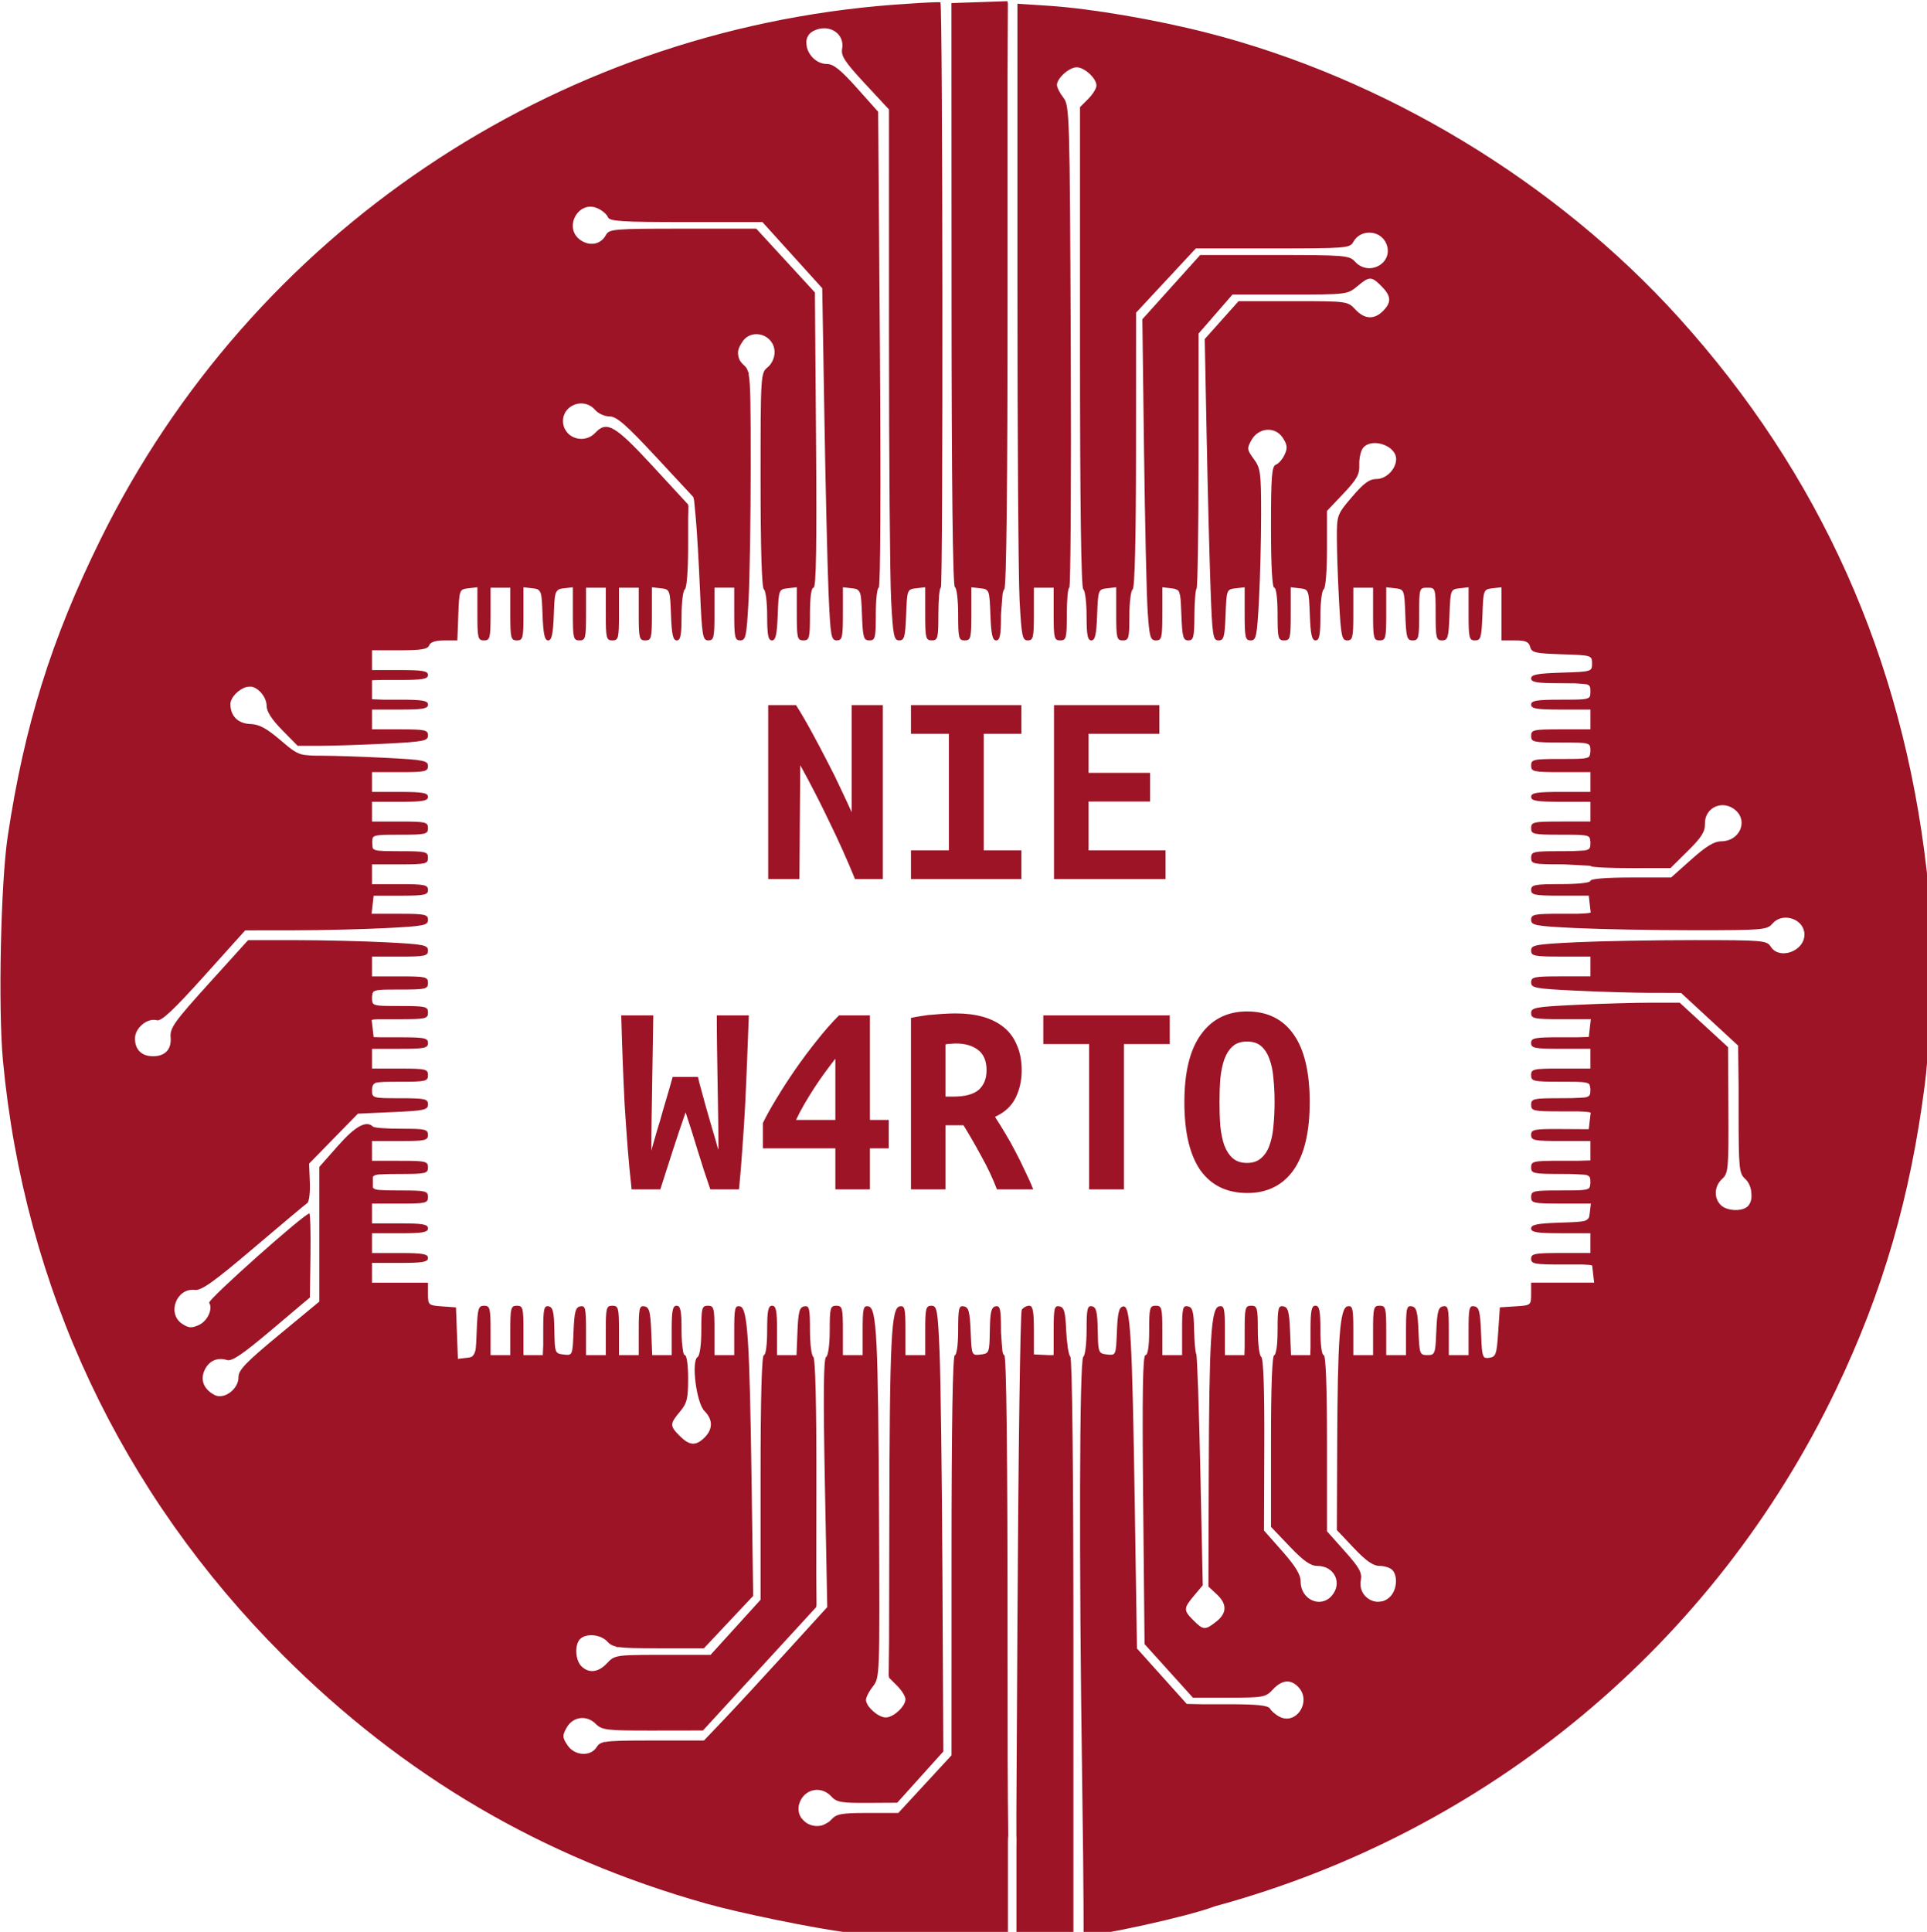 <?xml version="1.0" encoding="UTF-8" standalone="no"?>
<!-- Created with Inkscape (http://www.inkscape.org/) -->

<svg
   xmlns:dc="http://purl.org/dc/elements/1.1/"
   xmlns:cc="http://creativecommons.org/ns#"
   xmlns:rdf="http://www.w3.org/1999/02/22-rdf-syntax-ns#"
   xmlns:svg="http://www.w3.org/2000/svg"
   xmlns="http://www.w3.org/2000/svg"
   xmlns:sodipodi="http://sodipodi.sourceforge.net/DTD/sodipodi-0.dtd"
   xmlns:inkscape="http://www.inkscape.org/namespaces/inkscape"
   width="155.071mm"
   height="155.434mm"
   viewBox="0 0 155.071 155.434"
   version="1.1"
   id="svg8"
   inkscape:version="0.92.5 (2060ec1f9f, 2020-04-08)"
   sodipodi:docname="nie_warto.svg">
  <defs
     id="defs2" />
  <sodipodi:namedview
     id="base"
     pagecolor="#ffffff"
     bordercolor="#666666"
     borderopacity="1.0"
     inkscape:pageopacity="0.0"
     inkscape:pageshadow="2"
     inkscape:zoom="1.4"
     inkscape:cx="350.80317"
     inkscape:cy="280.58508"
     inkscape:document-units="mm"
     inkscape:current-layer="layer1"
     showgrid="false"
     fit-margin-top="0"
     fit-margin-left="0"
     fit-margin-right="0"
     fit-margin-bottom="0"
     inkscape:window-width="2488"
     inkscape:window-height="1376"
     inkscape:window-x="72"
     inkscape:window-y="27"
     inkscape:window-maximized="1" />
  <g
     inkscape:label="Layer 1"
     inkscape:groupmode="layer"
     id="layer1"
     transform="translate(-23.206,-60.244)">
    <g
       id="g904" />
    <g
       aria-label="NIE
W4RTO"
       transform="matrix(0.265,0,0,0.265,-2.01,0)"
       style="font-style:normal;font-weight:normal;font-size:40px;line-height:1.25;font-family:sans-serif;text-align:center;letter-spacing:0px;word-spacing:0px;text-anchor:middle;fill:#000000;fill-opacity:1;stroke:none"
       id="flowRoot884" />
    <path
       style="fill:#9c1426;fill-opacity:1;stroke-width:0.357"
       d="m 393.535,227.693 -8.523,0.289 -8.523,0.289 0.033,88.5 c 0.022,57.503 0.38,88.617 1.023,88.834 0.545,0.183 0.99,3.896 0.99,8.25 0,7.25 0.168,7.916 2,7.916 1.835,0 2,-0.667 2,-8.066 v -8.066 l 2.75,0.316 c 2.707,0.311 2.755,0.438 3.043,8.066 0.226,5.989 0.623,7.75 1.75,7.75 1.147,0 1.457,-1.589 1.457,-7.441 0,-0.261 0.016,-0.492 0.019,-0.748 0.132,-1.924 0.297,-3.988 0.467,-5.9 0.151,-0.772 0.326,-1.294 0.514,-1.41 0.655,-0.405 1,-31.356 1,-89.598 v -66.268 l 0.094,-22.246 h -0.094 z m -21.604,0.318 c -2.237,0.04 -7.271,0.329 -13.002,0.762 -103.504,7.811 -195.067,69.516 -240.82,162.293 -14.942,30.3 -23.116,56.434 -28.191,90.143 -2.127,14.125 -2.939,52.34 -1.449,68.182 6.484,68.967 35.858,131.344 84.98,180.467 36.74,36.74 78.762,61.394 128.568,75.428 10.276,2.896 32.686,7.482 43.018,8.803 v -0.002 c 1.65,0.211 17.738,0.451 35.75,0.533 l 12.871,0.059 c -0.003,-0.175 -0.012,-0.344 -0.012,-0.523 v -25.791 c 0,-1.073 -0.021,-2.866 0.09,-3.727 -0.183,-13.299 -0.2,-31.442 -0.2,-58.282 0,-57.722 -0.341,-87.584 -1,-87.584 -0.211,0 -0.4,-0.432 -0.557,-1.184 -0.171,-1.854 -0.316,-3.809 -0.424,-5.572 -0.004,-0.284 -0.019,-0.521 -0.019,-0.816 0,-6.474 -0.237,-7.526 -1.635,-7.25 -1.312,0.26 -1.657,1.702 -1.75,7.322 -0.055,3.345 -0.104,5.081 -0.445,6.031 -0.024,0.063 -0.046,0.13 -0.072,0.188 -0.015,0.034 -0.032,0.068 -0.049,0.1 -0.025,0.052 -0.053,0.097 -0.08,0.145 -0.393,0.608 -1.049,0.72 -2.174,0.85 -2.699,0.311 -2.706,0.294 -3,-6.99 -0.243,-6.019 -0.602,-7.36 -2.045,-7.635 -1.542,-0.294 -1.75,0.567 -1.75,7.24 0,2.403 -0.13,4.422 -0.34,5.779 -0.062,0.278 -0.118,0.585 -0.188,0.818 -0.034,0.114 -0.06,0.313 -0.092,0.451 -0.116,0.333 -0.244,0.523 -0.381,0.523 -0.655,0 -1.002,20.923 -1.01,60.75 l -0.008,60.75 -8.074,8.75 -8.074,8.75 h -9.262 c -7.992,0 -9.51,0.274 -11.072,2 -0.245,0.27 -0.502,0.505 -0.768,0.717 -0.72,0.459 -1.406,0.822 -2.051,1.049 -1.715,0.479 -3.511,0.106 -4.881,-0.838 -0.263,-0.207 -0.523,-0.428 -0.785,-0.689 -0.234,-0.234 -0.441,-0.468 -0.627,-0.703 -0.011,-0.016 -0.024,-0.031 -0.035,-0.047 -0.019,-0.025 -0.032,-0.05 -0.051,-0.074 -0.811,-1.254 -1.078,-2.872 -0.404,-4.643 1.582,-4.16 6.601,-5.087 9.602,-1.771 1.565,1.73 3.041,1.993 10.906,1.947 l 9.094,-0.055 7,-7.775 7,-7.777 -0.271,-53.92 c -0.149,-29.656 -0.543,-60.107 -0.877,-67.67 -0.554,-12.553 -0.77,-13.75 -2.479,-13.75 -1.663,0 -1.873,0.838 -1.873,7.5 v 7.5 h -3 -3 v -7.572 c 0,-6.673 -0.208,-7.534 -1.75,-7.24 -2.584,0.492 -3.036,9.823 -3.15,65.018 l -0.076,36.857 -0.113,10.365 0.09,0.1 v 0.383 l 2.5,2.5 c 1.375,1.375 2.5,3.195 2.5,4.045 0,2.191 -3.629,5.545 -6,5.545 -2.239,0 -5.851,-3.199 -5.986,-5.246 -8.7e-4,-0.027 -0.008,-0.055 -0.008,-0.082 0,-0.159 0.048,-0.38 0.115,-0.625 0.284,-0.898 1.065,-2.283 1.988,-3.457 2.086,-2.652 2.106,-3.199 1.875,-50.385 -0.274,-55.927 -0.702,-64.535 -3.234,-65.018 -1.542,-0.294 -1.75,0.567 -1.75,7.24 v 7.33 l -0.004,0.242 h -2.996 -3 v -7.5 c 0,-6.833 -0.178,-7.5 -2,-7.5 -1.821,0 -2,0.667 -2,7.441 0,4.317 -0.46,7.726 -1.096,8.119 -0.784,0.485 -0.892,11.389 -0.377,38.309 l 0.721,37.631 -12.758,14 c -7.016,7.7 -15.441,16.813 -18.723,20.25 l -5.967,6.25 h -15.66 c -8.333,0 -12.218,0.057 -14.291,0.443 l -0.498,0.006 -0.115,0.104 c -1.133,0.297 -1.57,0.752 -2.004,1.447 -1.872,2.997 -6.753,2.66 -8.898,-0.615 -1.535,-2.342 -1.561,-2.89 -0.242,-5.25 1.908,-3.416 6.066,-3.977 8.848,-1.195 1.903,1.903 3.228,2.058 17.311,2.039 l 15.25,-0.023 17.199,-18.727 17.197,-18.729 v -0.367 l 0.092,-0.1 -0.078,-9.479 0.039,-27.746 c 0.033,-24.106 -0.31,-37.913 -0.949,-38.309 -0.55,-0.34 -1,-4 -1,-8.133 0,-6.617 -0.209,-7.474 -1.75,-7.18 -1.441,0.275 -1.801,1.612 -2.043,7.572 l -0.295,7.24 h -2.955 -2.957 v -7.5 c 0,-6 -0.3,-7.5 -1.5,-7.5 -1.2,0 -1.5,1.5 -1.5,7.5 0,4.333 -0.422,7.5 -1,7.5 -0.649,0 -1,13.045 -1,37.135 v 37.135 l -7.594,8.365 -7.594,8.365 h -14.541 c -9.138,0 -12.548,0.027 -14.426,0.691 h -0.051 l -0.033,0.031 c -0.991,0.37 -1.561,0.927 -2.35,1.777 -2.651,2.861 -5.563,3.205 -7.84,0.928 -1.86,-1.86 -2.07,-6.53 -0.371,-8.229 1.85,-1.85 6.288,-1.422 8.299,0.801 0.653,0.722 1.307,1.178 2.602,1.475 l 0.244,0.176 h 0.711 c 2.106,0.295 5.577,0.35 11.994,0.35 h 13.742 l 7.479,-7.949 7.479,-7.951 -0.467,-33.799 c -0.613,-44.375 -1.221,-53.671 -3.533,-54.113 -1.542,-0.295 -1.75,0.565 -1.75,7.238 v 7.574 h -3 -3 v -7.5 c 0,-6.833 -0.178,-7.5 -2,-7.5 -1.821,0 -2,0.667 -2,7.441 0,4.465 -0.453,7.72 -1.133,8.141 -1.973,1.219 -0.365,13.918 2.07,16.354 2.606,2.606 2.628,5.499 0.062,8.064 -2.639,2.639 -4.567,2.523 -7.545,-0.455 -3.058,-3.057 -3.054,-3.68 0.045,-7.363 2.153,-2.559 2.5,-3.956 2.5,-10.076 0,-4.07 -0.427,-7.105 -1,-7.105 -0.182,0 -0.347,-0.345 -0.49,-0.914 -0.139,-0.753 -0.276,-1.871 -0.398,-3.189 -0.065,-1.016 -0.111,-2.132 -0.111,-3.396 0,-6 -0.3,-7.5 -1.5,-7.5 -1.2,0 -1.5,1.5 -1.5,7.5 v 7.5 h -2.955 -2.957 l -0.293,-7.24 c -0.242,-5.96 -0.604,-7.298 -2.045,-7.572 -1.542,-0.294 -1.75,0.565 -1.75,7.238 v 7.574 h -3 -3 v -7.5 c 0,-6.833 -0.178,-7.5 -2,-7.5 -1.822,0 -2,0.667 -2,7.5 v 7.5 h -3 -3 v -7.574 c 0,-6.673 -0.208,-7.532 -1.75,-7.238 -1.443,0.275 -1.802,1.616 -2.045,7.635 -0.294,7.285 -0.301,7.302 -3,6.99 -2.64,-0.305 -2.708,-0.481 -2.82,-7.312 -0.093,-5.621 -0.438,-7.065 -1.75,-7.324 -1.397,-0.276 -1.635,0.776 -1.635,7.25 v 4.506 l -0.129,3.068 h -2.871 -3 v -7.5 c 0,-6.833 -0.178,-7.5 -2,-7.5 -1.822,0 -2,0.667 -2,7.5 v 7.5 h -3 -3 v -7.5 c 0,-6.78 -0.187,-7.5 -1.957,-7.5 -1.75,0 -1.989,0.822 -2.25,7.75 -0.106,2.815 -0.182,4.601 -0.369,5.76 -0.256,1.02 -0.618,1.628 -1.18,2.012 -0.371,0.15 -0.836,0.22 -1.451,0.291 l -2.707,0.312 -0.293,-7.812 -0.293,-7.812 -4.25,-0.309 c -4.117,-0.298 -4.25,-0.415 -4.25,-3.75 v -3.441 h -8.5 -8.5 v -3 -3 h 8.5 c 6.889,0 8.5,-0.284 8.5,-1.5 0,-1.216 -1.611,-1.5 -8.5,-1.5 h -8.5 v -3 -3 h 8.5 c 6.889,0 8.5,-0.284 8.5,-1.5 0,-1.216 -1.611,-1.5 -8.5,-1.5 h -8.5 v -3 -3 h 8.5 c 7.833,0 8.5,-0.157 8.5,-2 0,-1.843 -0.667,-2 -8.5,-2 -1.625,0 -2.706,-0.013 -3.77,-0.033 l -2.684,-0.121 c -1.025,-0.12 -1.543,-0.335 -1.795,-0.723 v -1.631 -1.617 c 0.256,-0.393 0.778,-0.612 1.832,-0.73 l 2.828,-0.113 c 1.035,-0.017 2.041,-0.031 3.588,-0.031 7.833,0 8.5,-0.157 8.5,-2 0,-1.843 -0.667,-2 -8.5,-2 h -8.5 v -3 -3 h 8.5 c 7.644,0 8.5,-0.189 8.5,-1.875 0,-1.678 -0.842,-1.873 -8.031,-1.865 -4.417,0.005 -8.317,-0.275 -8.666,-0.625 -2.004,-2.004 -5.349,-0.181 -10.625,5.791 l -5.678,6.428 v 20.443 20.443 l -12.287,10.162 c -10.02,8.288 -12.28,10.643 -12.25,12.754 0.052,3.662 -4.416,6.973 -7.314,5.422 -3.24,-1.734 -4.356,-4.526 -3,-7.502 1.297,-2.846 3.883,-4.02 6.812,-3.09 1.489,0.472 4.75,-1.734 13.566,-9.182 l 11.607,-9.805 0.184,-12.75 c 0.101,-7.013 -0.056,-12.75 -0.348,-12.75 -1.509,4.6e-4 -30.948,26.227 -30.412,27.094 1.188,1.922 -0.51,5.564 -3.156,6.77 -2.172,0.99 -3.075,0.927 -5.025,-0.352 -4.743,-3.108 -1.767,-11.011 3.885,-10.316 1.944,0.239 5.796,-2.512 17.777,-12.695 8.412,-7.15 15.749,-13.299 16.303,-13.666 0.554,-0.367 0.905,-3.213 0.779,-6.322 l -0.229,-5.652 7.416,-7.588 7.418,-7.588 10.637,-0.473 c 9.553,-0.425 10.637,-0.663 10.637,-2.342 0,-1.679 -0.865,-1.869 -8.5,-1.869 -8.3,0 -8.495,-0.038 -8.498,-2.422 0.007,-1.11 0.197,-1.805 1.037,-2.23 1.053,-0.337 3.171,-0.348 7.461,-0.348 7.833,0 8.5,-0.157 8.5,-2 0,-1.843 -0.667,-2 -8.5,-2 h -8.5 v -3 -3 h 8.5 c 7.428,0 8.501,-0.221 8.502,-1.75 0.001,-1.526 -1.057,-1.75 -8.25,-1.75 h -6.072 l -2.186,-0.059 -0.311,-2.691 -0.287,-2.496 c 0.29,-0.133 0.882,-0.208 1.924,-0.254 h 6.613 c 7.9,0 8.566,-0.156 8.566,-2 0,-1.843 -0.667,-2 -8.5,-2 -6.292,0 -7.927,-0.016 -8.352,-1.062 -0.059,-0.196 -0.098,-0.42 -0.127,-0.652 -0.017,-0.231 -0.021,-0.488 -0.021,-0.785 0,-0.176 0.008,-0.313 0.012,-0.465 0.044,-0.476 0.145,-0.905 0.301,-1.242 0.623,-0.776 2.5,-0.793 8.188,-0.793 7.833,0 8.5,-0.157 8.5,-2 0,-1.843 -0.667,-2 -8.5,-2 h -8.5 v -3 -3 h 8.5 c 7.596,0 8.5,-0.196 8.5,-1.846 0,-1.664 -1.257,-1.91 -12.75,-2.496 -7.013,-0.358 -19.302,-0.652 -27.311,-0.654 l -14.561,-0.004 -11.9,13.15 c -10.51,11.613 -11.87,13.522 -11.629,16.326 0.316,3.665 -1.637,5.773 -5.35,5.773 -3.257,0 -5.228,-1.768 -5.455,-4.777 -0.005,-0.155 -0.019,-0.278 -0.019,-0.449 0,-0.359 0.035,-0.695 0.08,-1.025 0.6,-2.896 3.93,-5.4 6.596,-4.672 1.332,0.364 5.046,-3.117 14.299,-13.4 l 12.5,-13.893 15,-0.019 c 8.25,-0.011 20.738,-0.312 27.75,-0.67 11.493,-0.586 12.75,-0.832 12.75,-2.496 0,-1.651 -0.905,-1.846 -8.566,-1.846 h -8.566 l 0.316,-2.75 0.311,-2.697 c 0.036,-0.018 0.084,-0.036 0.131,-0.053 h 8.127 c 7.193,0 8.251,-0.225 8.25,-1.75 -0.001,-1.529 -1.074,-1.75 -8.502,-1.75 h -8.5 v -3 -3 h 8.5 c 7.833,0 8.5,-0.157 8.5,-2 0,-1.843 -0.667,-2 -8.5,-2 -1.948,0 -3.36,-0.006 -4.518,-0.039 l -1.998,-0.125 c -1.062,-0.132 -1.568,-0.374 -1.791,-0.818 L 200.625,483.529 c -0.068,-0.827 0.005,-1.48 0.18,-1.914 0.581,-0.828 2.417,-0.844 8.23,-0.844 7.833,0 8.5,-0.157 8.5,-2 0,-1.843 -0.667,-2 -8.5,-2 h -8.5 v -3 -3 h 8.5 c 6.889,0 8.5,-0.284 8.5,-1.5 0,-1.216 -1.611,-1.5 -8.5,-1.5 h -8.5 v -3 -3 h 8.5 c 7.596,0 8.5,-0.196 8.5,-1.846 0,-1.664 -1.257,-1.91 -12.75,-2.496 -7.013,-0.358 -15.852,-0.652 -19.643,-0.654 -1.311,-7.7e-4 -2.325,-0.015 -3.23,-0.055 -0.779,-0.06 -1.442,-0.124 -2,-0.189 -2.333,-0.403 -3.689,-1.493 -7.219,-4.51 -4.162,-3.557 -6.426,-4.777 -9.018,-4.859 -1.892,-0.06 -3.418,-0.653 -4.475,-1.676 -0.026,-0.027 -0.054,-0.052 -0.08,-0.08 -0.056,-0.056 -0.105,-0.117 -0.158,-0.176 -0.264,-0.308 -0.498,-0.641 -0.699,-0.99 -0.472,-0.872 -0.729,-1.913 -0.729,-3.104 0,-2.011 2.502,-4.555 4.83,-5.205 0.507,-0.107 1.018,-0.155 1.514,-0.125 2.262,0.354 4.656,3.269 4.656,5.836 0,1.708 1.569,4.152 4.713,7.344 l 4.713,4.785 7.037,-0.004 c 3.871,-0.002 12.775,-0.297 19.787,-0.654 11.493,-0.586 12.75,-0.832 12.75,-2.496 0,-1.65 -0.904,-1.846 -8.5,-1.846 h -8.5 v -3 -3 h 8.5 c 6.889,0 8.5,-0.284 8.5,-1.5 0,-1.216 -1.611,-1.5 -8.5,-1.5 h -5.084 l -3.416,-0.141 v -2.859 -2.908 l 3.021,-0.092 h 5.479 c 6.889,0 8.5,-0.284 8.5,-1.5 0,-1.216 -1.611,-1.5 -8.5,-1.5 h -8.5 v -3 -3 h 8.393 c 6.538,0 8.52,-0.332 8.969,-1.5 0.379,-0.987 1.943,-1.5 4.566,-1.5 h 3.988 l 0.293,-7.75 c 0.287,-7.629 0.334,-7.755 3.041,-8.066 l 2.75,-0.316 v 8.066 c 0,7.4 0.165,8.066 2,8.066 1.833,0 2,-0.667 2,-8 v -8 h 3 3 v 8 c 0,7.333 0.167,8 2,8 1.835,0 2,-0.667 2,-8.066 v -8.066 l 2.75,0.316 c 0.645,0.074 1.131,0.144 1.514,0.301 0.414,0.24 0.718,0.583 0.945,1.105 0.357,1.048 0.445,2.963 0.584,6.66 0.222,5.88 0.633,7.75 1.707,7.75 1.074,0 1.487,-1.87 1.709,-7.75 0.129,-3.434 0.221,-5.302 0.518,-6.396 0.256,-0.712 0.62,-1.129 1.154,-1.41 0.362,-0.123 0.795,-0.194 1.369,-0.26 l 2.75,-0.316 v 8.066 c 0,7.4 0.165,8.066 2,8.066 1.833,0 2,-0.667 2,-8 v -8 h 3 3 v 8 c 0,7.333 0.167,8 2,8 1.833,0 2,-0.667 2,-8 v -8 h 3 3 v 8 c 0,7.333 0.167,8 2,8 1.835,0 2,-0.667 2,-8.066 v -8.066 l 2.75,0.316 c 2.707,0.311 2.755,0.438 3.043,8.066 0.226,5.989 0.623,7.75 1.75,7.75 1.147,0 1.457,-1.589 1.457,-7.441 0,-4.093 0.45,-7.719 1,-8.059 0.581,-0.359 1,-5.885 1,-13.182 v -8.635 l 0.092,-3.508 -0.092,-0.1 v -0.32 l -10.719,-11.629 c -11.415,-12.382 -13.99,-13.889 -17.424,-10.203 -2.424,2.602 -6.187,2.34 -8.293,0.281 -0.399,-0.417 -0.742,-0.913 -1.035,-1.463 -0.329,-0.685 -0.529,-1.46 -0.529,-2.326 0,-5.013 6.432,-7.271 9.732,-3.416 0.942,1.1 2.923,2 4.402,2 2.154,0 4.969,2.452 14.143,12.322 l 11.303,12.16 c 0.078,0.247 0.155,0.628 0.232,1.025 l 0.525,5.564 c 0.334,3.535 0.903,13.29 1.264,21.678 0.602,14.002 0.809,15.25 2.527,15.25 1.673,0 1.871,-0.849 1.871,-8 v -8 h 3 3 v 8 c 0,7.111 0.206,8 1.848,8 1.658,0 1.913,-1.241 2.5,-12.158 0.36,-6.686 0.652,-25.065 0.652,-40.844 0,-17.884 -0.041,-24.653 -0.598,-27.695 l -0.004,-0.576 -0.176,-0.223 c -0.288,-1.033 -0.68,-1.513 -1.223,-2.004 -0.583,-0.528 -1.028,-1.052 -1.344,-1.586 -0.431,-0.923 -0.581,-1.829 -0.482,-2.752 0.172,-0.897 0.627,-1.86 1.383,-2.939 2.965,-4.233 9.693,-1.945 9.693,3.295 0,1.711 -0.854,3.553 -2.125,4.582 -2.088,1.691 -2.125,2.29 -2.125,34.252 0,20.608 0.366,32.757 1,33.148 0.55,0.34 1,3.966 1,8.059 0,5.852 0.312,7.441 1.459,7.441 1.127,0 1.524,-1.761 1.75,-7.75 0.287,-7.629 0.334,-7.755 3.041,-8.066 l 2.75,-0.316 v 8.066 c 0,7.4 0.165,8.066 2,8.066 1.833,0 2,-0.667 2,-8 0,-5.128 0.394,-8 1.096,-8 0.782,0 0.996,-12.811 0.75,-44.816 l -0.346,-44.814 -8.906,-9.686 -8.908,-9.684 h -22.307 c -21.023,0 -22.367,0.111 -23.342,1.932 -1.004,1.876 -2.772,2.801 -4.688,2.656 -0.067,-0.005 -0.135,-0.007 -0.201,-0.014 -0.892,-0.102 -1.812,-0.434 -2.697,-1.014 -5.521,-3.617 -0.87,-12.44 5.119,-9.711 1.368,0.623 2.746,1.811 3.064,2.641 0.493,1.285 4.019,1.51 23.754,1.51 h 23.172 l 9.084,10.037 9.082,10.039 0.654,39.211 c 0.359,21.567 0.93,45.625 1.27,53.463 0.565,13.02 0.78,14.25 2.484,14.25 1.667,0 1.865,-0.861 1.865,-8.066 v -8.066 l 2.75,0.316 c 0.619,0.071 1.085,0.142 1.461,0.285 0.47,0.264 0.798,0.654 1.037,1.279 0.32,1.077 0.412,2.963 0.545,6.502 0.261,6.928 0.5,7.75 2.25,7.75 1.781,0 1.957,-0.724 1.957,-8 0,-4.4 0.4,-8 0.889,-8 0.515,0 0.666,-30.37 0.355,-72.25 l -0.535,-72.25 -6.477,-7.25 c -4.832,-5.41 -7.124,-7.25 -9.025,-7.25 -3.1,0 -5.486,-2.487 -6.143,-5.059 -0.034,-0.231 -0.076,-0.429 -0.102,-0.703 -0.039,-0.41 -0.05,-0.713 -0.06,-1.018 0.094,-1.301 0.714,-2.48 2.033,-3.186 4.656,-2.492 9.745,0.63 8.83,5.416 -0.394,2.06 0.864,3.969 6.877,10.441 l 7.357,7.92 v 68.438 c 0,37.64 0.295,73.905 0.654,80.592 0.581,10.809 0.853,12.158 2.457,12.158 1.559,0 1.845,-1.055 2.098,-7.75 0.287,-7.629 0.334,-7.755 3.041,-8.066 l 2.75,-0.316 v 8.066 c 0,7.4 0.165,8.066 2,8.066 1.833,0 2,-0.667 2,-8 0,-4.4 0.337,-8 0.75,-8 0.71,1.5e-4 0.583,-177.001 -0.127,-177.711 -0.046,-0.046 -0.481,-0.062 -1.227,-0.049 z m 24.602,0.457 v 84.494 c 0,46.472 0.295,89.964 0.654,96.65 0.587,10.917 0.842,12.158 2.5,12.158 1.641,0 1.846,-0.889 1.846,-8 v -8 h 3 3 v 8 c 0,7.333 0.167,8 2,8 1.833,0 2,-0.667 2,-8 0,-4.4 0.337,-8 0.75,-8 0.412,1.9e-4 0.613,-32.923 0.445,-73.162 -0.294,-70.722 -0.369,-73.244 -2.25,-75.635 -1.07,-1.361 -1.945,-3.089 -1.945,-3.84 0,-2.04 3.719,-5.363 6,-5.363 2.371,0 6,3.354 6,5.545 0,0.85 -1.125,2.67 -2.5,4.045 l -2.5,2.5 v 72.896 c 0,47.518 0.348,73.111 1,73.514 0.55,0.34 1,3.968 1,8.061 0,5.852 0.31,7.439 1.457,7.439 1.127,0 1.524,-1.761 1.75,-7.75 0.287,-7.629 0.336,-7.755 3.043,-8.066 l 2.75,-0.316 v 8.066 c 0,7.4 0.165,8.066 2,8.066 1.821,0 2,-0.665 2,-7.439 0,-4.093 0.45,-7.721 1,-8.061 0.64,-0.396 1.006,-15.608 1.014,-42.309 l 0.016,-41.691 9.07,-9.75 9.072,-9.75 h 23.379 c 22.083,0 23.437,-0.107 24.414,-1.932 2.206,-4.123 8.459,-3.72 10.121,0.652 2.19,5.761 -5.376,9.929 -9.584,5.279 -1.708,-1.888 -3.08,-2 -24.408,-2 H 452.029 l -8.781,9.75 -8.779,9.75 0.512,40 c 0.281,22 0.778,43.937 1.105,48.75 0.529,7.766 0.814,8.75 2.523,8.75 1.743,0 1.926,-0.769 1.926,-8.066 v -8.066 l 2.75,0.316 c 0.47,0.054 0.836,0.116 1.16,0.199 0.409,0.158 0.736,0.327 0.922,0.486 0.225,0.255 0.375,0.666 0.496,1.205 0.035,0.15 0.07,0.311 0.104,0.49 0.179,1.16 0.255,2.919 0.359,5.686 0.253,6.701 0.538,7.75 2.102,7.75 1.58,0 1.814,-0.953 1.857,-7.566 0.027,-4.161 0.318,-7.836 0.648,-8.166 0.33,-0.33 0.602,-17.885 0.602,-39.012 v -38.412 l 5.15,-5.922 5.148,-5.922 h 17.457 c 17.16,0 17.505,-0.042 20.426,-2.5 3.683,-3.099 4.306,-3.102 7.363,-0.045 2.978,2.978 3.094,4.906 0.455,7.545 -2.692,2.692 -5.615,2.518 -8.412,-0.5 -2.292,-2.473 -2.499,-2.5 -18.873,-2.5 h -16.555 l -5.139,5.75 -5.139,5.75 0.58,29.5 c 0.319,16.225 0.845,36.813 1.166,45.75 0.537,14.938 0.734,16.25 2.436,16.25 1.618,0 1.887,-0.979 2.143,-7.75 0.287,-7.629 0.336,-7.755 3.043,-8.066 l 2.75,-0.316 v 8.066 c 0,7.176 0.203,8.066 1.846,8.066 1.658,0 1.913,-1.239 2.5,-12.156 0.36,-6.686 0.654,-18.405 0.654,-26.041 0,-12.785 -0.176,-14.122 -2.227,-16.895 -2.064,-2.791 -2.116,-3.208 -0.719,-5.709 2.169,-3.882 7.203,-4.262 9.525,-0.717 0.643,0.981 0.998,1.716 1.113,2.426 0.012,0.103 0.029,0.206 0.035,0.309 0.002,0.025 -8.9e-4,0.051 0,0.076 0.006,0.119 0.008,0.237 0.006,0.355 -0.045,0.572 -0.244,1.175 -0.584,1.922 -0.623,1.368 -1.813,2.748 -2.643,3.066 -1.269,0.487 -1.508,3.497 -1.508,18.971 0,11.595 0.37,18.393 1,18.393 0.583,0 1,3.333 1,8 0,7.333 0.167,8 2,8 1.835,0 2,-0.667 2,-8.066 v -8.066 l 2.75,0.316 c 2.707,0.311 2.753,0.438 3.041,8.066 0.226,5.989 0.623,7.75 1.75,7.75 1.146,0 1.459,-1.587 1.459,-7.439 0,-4.093 0.45,-7.721 1,-8.061 0.574,-0.355 1,-5.56 1,-12.211 v -11.596 l 4.973,-5.258 c 4.162,-4.401 4.951,-5.836 4.84,-8.801 -0.073,-1.949 0.445,-4.238 1.15,-5.088 2.66,-3.205 10.037,-0.716 10.037,3.387 0,3.017 -2.984,6.066 -5.936,6.066 -2.178,0 -3.876,1.234 -7.443,5.41 -4.531,5.303 -4.621,5.546 -4.621,12.344 0,3.813 0.295,12.404 0.654,19.09 0.587,10.917 0.842,12.156 2.5,12.156 1.641,0 1.846,-0.889 1.846,-8 v -8 h 3 3 v 8 c 0,7.333 0.167,8 2,8 1.835,0 2,-0.667 2,-8.066 v -8.066 l 2.75,0.316 c 2.707,0.311 2.753,0.438 3.041,8.066 0.261,6.928 0.5,7.75 2.25,7.75 1.781,0 1.959,-0.724 1.959,-8 0,-7.867 0.042,-8 2.5,-8 2.458,0 2.5,0.133 2.5,8 0,7.276 0.176,8 1.957,8 1.75,0 1.989,-0.822 2.25,-7.75 0.288,-7.629 0.336,-7.755 3.043,-8.066 l 2.75,-0.316 v 8.066 c 0,7.342 0.175,8.066 1.957,8.066 1.75,0 1.989,-0.822 2.25,-7.75 0.287,-7.629 0.336,-7.755 3.043,-8.066 l 2.75,-0.316 v 8.066 8.066 h 4.094 c 3.228,0 4.202,0.416 4.607,1.965 0.456,1.743 1.541,1.996 9.656,2.25 4.475,0.14 6.753,0.221 7.92,0.568 0.039,0.013 0.08,0.026 0.117,0.039 0.079,0.027 0.154,0.056 0.223,0.086 0.058,0.025 0.106,0.052 0.158,0.078 0.692,0.377 0.725,0.98 0.725,2.014 0,2.466 -0.127,2.506 -9.25,2.789 -7.319,0.227 -9.25,0.593 -9.25,1.75 0,1.175 1.769,1.461 9,1.461 1.913,0 3.245,0.011 4.432,0.037 1.623,0.098 2.84,0.201 3.457,0.297 1.09,0.319 1.111,0.941 1.111,2.166 0,0.368 -0.006,0.676 -0.037,0.943 -0.013,0.095 -0.027,0.188 -0.047,0.271 -0.019,0.077 -0.038,0.154 -0.066,0.223 -0.002,0.006 -0.008,0.01 -0.01,0.016 -0.449,1.035 -2.177,1.047 -8.84,1.047 -7.333,0 -9,0.278 -9,1.5 0,1.222 1.667,1.5 9,1.5 h 9 v 3 3 h -9 c -8.333,0 -9,0.148 -9,2 0,1.852 0.667,2 9,2 2.132,0 3.698,0.006 4.939,0.041 0.16,0.008 0.393,0.012 0.545,0.019 0.477,0.02 0.934,0.04 1.289,0.076 0.002,1.4e-4 0.004,-1.4e-4 0.006,0 2.194,0.224 2.221,0.814 2.221,2.363 0,0.13 -0.006,0.227 -0.008,0.344 -0.051,0.53 -0.152,1.03 -0.314,1.369 -0.65,0.776 -2.627,0.787 -8.678,0.787 -8.333,0 -9,0.148 -9,2 0,1.852 0.667,2 9,2 h 9 v 3 3 h -9 c -7.333,0 -9,0.278 -9,1.5 0,1.222 1.667,1.5 9,1.5 h 9 v 3 3 h -9 c -8.333,0 -9,0.148 -9,2 0,1.852 0.667,2 9,2 6.233,0 8.145,0.013 8.734,0.861 0.127,0.319 0.212,0.746 0.256,1.211 0.003,0.142 0.01,0.266 0.01,0.428 0,1.408 -0.08,2.011 -1.73,2.279 -0.866,0.071 -2.291,0.131 -3.783,0.193 -1.043,0.013 -1.982,0.027 -3.486,0.027 -8.333,0 -9,0.148 -9,2 0,1.849 0.667,2 8.834,2 0.526,0 0.997,0.014 1.504,0.019 2.515,0.118 5.057,0.258 7.332,0.395 0.293,0.052 0.517,0.107 0.574,0.164 0.318,0.318 5.862,0.572 12.32,0.564 l 11.74,-0.01 5.277,-5.211 c 4.141,-4.089 5.256,-5.858 5.189,-8.215 -0.144,-5.07 5.559,-7.527 9.4,-4.051 3.78,3.421 0.98,9.346 -4.416,9.346 -2.143,0 -4.597,1.484 -9.096,5.496 l -6.16,5.494 -12.25,0.004 c -7.497,0.003 -12.25,0.394 -12.25,1.006 0,0.593 -3.667,1 -9,1 -7.904,0 -9.001,0.213 -9.002,1.75 -10e-4,1.533 1.081,1.75 8.75,1.75 h 8.752 l 0.316,2.75 0.271,2.359 c -0.304,0.205 -1.342,0.299 -3.889,0.391 h -5.133 c -8.146,0 -9.066,0.186 -9.066,1.844 0,1.671 1.286,1.907 13.658,2.5 7.512,0.36 23.611,0.656 35.777,0.656 20.882,0 22.215,-0.112 23.832,-2 2.543,-2.97 7.378,-2.038 9.102,0.951 0.002,0.003 0.002,0.007 0.004,0.01 0.117,0.204 0.214,0.419 0.301,0.641 0.015,0.038 0.031,0.075 0.045,0.113 0.178,0.497 0.281,1.035 0.281,1.611 0,4.396 -5.793,7.043 -8.996,4.939 -0.056,-0.039 -0.113,-0.085 -0.17,-0.127 -0.407,-0.298 -0.773,-0.668 -1.066,-1.139 -1.188,-1.902 -2.331,-2 -23.35,-2 -12.156,0 -28.248,0.294 -35.76,0.654 -12.372,0.593 -13.658,0.829 -13.658,2.5 0,1.657 0.919,1.846 9,1.846 h 9 v 3 3 h -9 c -8.081,0 -9,0.187 -9,1.844 0,1.671 1.286,1.907 13.658,2.5 7.512,0.36 17.749,0.66 22.75,0.664 l 7.547,0.006 1.578,0.031 8.717,8.045 8.6,7.936 0.15,12.326 v 7.074 c 0,17.992 0.132,19.382 2,21.072 0.934,0.845 1.529,2.122 1.793,3.453 0.115,0.837 0.15,1.752 0.08,2.549 -0.152,0.914 -0.505,1.729 -1.074,2.299 -1.699,1.699 -6.369,1.487 -8.229,-0.373 -2.163,-2.163 -1.968,-5.758 0.43,-7.928 1.873,-1.696 1.994,-3.007 1.896,-20.904 l -0.105,-19.096 -7.34,-6.75 -7.34,-6.75 h -8.898 c -4.894,0 -15.043,0.294 -22.555,0.654 -12.372,0.593 -13.658,0.829 -13.658,2.5 0,1.658 0.921,1.846 9.066,1.846 h 9.066 l -0.316,2.75 -0.305,2.65 -3.426,0.1 h -5.338 c -7.669,0 -8.751,0.217 -8.75,1.75 10e-4,1.537 1.098,1.75 9.002,1.75 h 9 v 3 3 h -9 c -8.333,0 -9,0.148 -9,2 0,1.852 0.667,2 9,2 6.182,0 8.115,0.01 8.721,0.838 0.133,0.321 0.221,0.754 0.268,1.225 0.003,0.144 0.012,0.272 0.012,0.438 0,1.409 -0.08,2.011 -1.734,2.279 -0.873,0.071 -2.31,0.131 -3.814,0.193 -1.037,0.012 -1.962,0.027 -3.451,0.027 -8.333,0 -9,0.148 -9,2 0,1.853 0.667,2 9.066,2 h 5.156 c 2.53,0.098 3.557,0.193 3.863,0.398 l -0.27,2.309 -0.316,2.705 -8.75,-0.049 c -7.854,-0.045 -8.75,0.138 -8.75,1.793 0,1.655 0.921,1.844 9,1.844 h 8.107 l 0.893,0.016 v 2.984 2.896 l -3.643,0.104 h -5.357 c -8.333,0 -9,0.148 -9,2 0,1.852 0.667,2 9,2 1.31,0 2.08,0.015 3.037,0.023 1.786,0.072 3.475,0.147 4.422,0.23 1.467,0.285 1.541,0.893 1.541,2.246 0,0.177 -0.008,0.316 -0.012,0.469 -0.043,0.439 -0.124,0.84 -0.242,1.15 -0.573,0.868 -2.464,0.881 -8.746,0.881 -8.333,0 -9,0.148 -9,2 0,1.853 0.667,2 9.066,2 h 9.066 l -0.316,2.75 c -0.078,0.676 -0.14,1.183 -0.318,1.572 -0.242,0.399 -0.599,0.682 -1.148,0.887 -1.156,0.362 -3.327,0.439 -7.6,0.58 -6.876,0.227 -8.75,0.602 -8.75,1.75 0,1.173 1.773,1.461 9,1.461 h 9 v 3 3 h -9 c -7.904,0 -9.001,0.213 -9.002,1.75 -10e-4,1.541 1.105,1.75 9.25,1.75 h 6.43 c 1.713,0.061 2.569,0.143 2.859,0.316 l 0.279,2.434 0.316,2.75 h -9.566 -9.566 v 3.445 c 0,3.401 -0.061,3.449 -4.75,3.75 l -4.75,0.305 -0.5,7.5 c -0.453,6.791 -0.709,7.53 -2.707,7.814 -0.763,0.109 -1.262,0.121 -1.605,-0.258 -0.233,-0.306 -0.403,-0.816 -0.545,-1.639 -0.165,-1.14 -0.248,-2.891 -0.35,-5.594 -0.244,-6.498 -0.586,-7.859 -2.043,-8.137 -1.542,-0.294 -1.75,0.565 -1.75,7.238 v 7.574 h -3 -3 v -7.574 c 0,-6.673 -0.208,-7.532 -1.75,-7.238 -1.441,0.275 -1.803,1.612 -2.045,7.572 -0.19,4.679 -0.311,6.337 -1.084,6.922 -0.015,0.012 -0.031,0.025 -0.047,0.037 -0.364,0.247 -0.865,0.281 -1.574,0.281 -2.301,0 -2.427,-0.336 -2.707,-7.24 -0.242,-5.96 -0.602,-7.298 -2.043,-7.572 -0.458,-0.087 -0.797,-0.067 -1.049,0.172 -0.032,0.009 -0.098,0.015 -0.105,0.025 -9.1e-4,0.001 -0.005,0.099 -0.006,0.104 -0.498,0.688 -0.59,2.554 -0.59,6.938 v 7.574 h -3 -3 v -7.5 c 0,-6.833 -0.178,-7.5 -2,-7.5 -1.822,0 -2,0.667 -2,7.5 v 7.5 h -3 -3 v -7.574 c 0,-6.673 -0.208,-7.534 -1.75,-7.24 -2.341,0.446 -3.021,9.659 -3.15,42.625 l -0.1,25.309 5.146,5.441 c 3.716,3.929 5.881,5.439 7.799,5.439 1.46,0 3.195,0.539 3.855,1.199 1.716,1.716 1.481,5.834 -0.455,7.973 -0.678,0.749 -1.455,1.237 -2.264,1.5 -0.029,0.007 -0.057,0.013 -0.086,0.019 -0.105,0.032 -0.212,0.05 -0.318,0.074 -0.241,0.043 -0.492,0.077 -0.762,0.1 -0.242,0.02 -0.418,0.021 -0.617,0.029 -2.972,-0.156 -5.72,-2.911 -5.021,-6.562 0.432,-2.26 -0.419,-3.792 -4.873,-8.785 l -5.395,-6.047 -0.004,-26.75 c -0.003,-17.164 -0.362,-26.75 -1.004,-26.75 -0.578,0 -1,-3.167 -1,-7.5 0,-6 -0.3,-7.5 -1.5,-7.5 -1.2,0 -1.5,1.5 -1.5,7.5 v 5.152 l -0.078,2.348 h -2.879 -2.957 l -0.293,-7.24 c -0.242,-5.96 -0.602,-7.298 -2.043,-7.572 -1.542,-0.294 -1.75,0.565 -1.75,7.238 0,2.191 -0.106,4.084 -0.283,5.43 -0.115,0.709 -0.259,1.319 -0.445,1.859 -0.086,0.167 -0.175,0.285 -0.271,0.285 -0.641,0 -1,9.358 -1,26.074 v 26.074 l 5.652,5.926 c 4.249,4.454 6.341,5.926 8.428,5.926 5.252,0 7.733,5.338 4.264,9.172 -3.415,3.774 -9.344,0.981 -9.344,-4.4 0,-2.12 -1.523,-4.642 -5.564,-9.217 l -5.564,-6.297 0.094,-26.051 c 0.061,-16.895 -0.268,-26.277 -0.936,-26.689 -0.567,-0.35 -1.029,-3.984 -1.029,-8.076 0,-6.774 -0.179,-7.441 -2,-7.441 -1.822,0 -2,0.667 -2,7.5 v 4.887 l -0.078,2.613 h -2.922 -2.973 l -0.027,-1.145 v -6.43 c 0,-6.673 -0.208,-7.534 -1.75,-7.24 -2.457,0.468 -3.031,9.77 -3.152,51.199 l -0.1,33.885 2.5,2.318 c 3.216,2.98 3.171,5.739 -0.135,8.34 -3.349,2.634 -3.926,2.602 -6.91,-0.383 -3.077,-3.077 -3.062,-3.67 0.186,-7.529 l 2.641,-3.137 -0.736,-34.689 c -0.405,-19.079 -0.965,-35.06 -1.244,-35.512 -0.279,-0.452 -0.574,-3.82 -0.654,-7.486 -0.121,-5.483 -0.457,-6.725 -1.896,-7.002 -1.542,-0.296 -1.75,0.562 -1.75,7.236 v 7.574 h -3 -3 v -7.5 c 0,-6.833 -0.178,-7.5 -2,-7.5 -1.822,0 -2,0.667 -2,7.5 0,4.895 -0.39,7.5 -1.125,7.5 -0.825,0 -1.013,11.753 -0.701,43.867 l 0.426,43.869 7.344,8.131 7.342,8.133 h 10.994 c 10.441,0 11.108,-0.125 13.309,-2.5 2.77,-2.988 5.476,-3.193 7.832,-0.59 0.954,1.055 1.391,2.276 1.445,3.482 0.003,0.062 0.006,0.124 0.008,0.188 0.042,3.702 -3.541,7.184 -7.309,5.209 -1.135,-0.595 -2.423,-1.691 -2.863,-2.436 -0.603,-1.021 -3.801,-1.354 -13,-1.355 h -7.846 l -4.443,-0.098 -7.514,-8.371 -7.604,-8.469 -0.645,-42.281 c -0.806,-52.824 -1.334,-61.987 -3.539,-61.566 -1.273,0.243 -1.673,1.841 -1.906,7.609 -0.147,3.636 -0.222,5.46 -0.596,6.338 -0.003,0.007 -0.007,0.013 -0.01,0.019 -0.034,0.078 -0.074,0.144 -0.113,0.207 -0.027,0.041 -0.054,0.082 -0.084,0.117 -0.018,0.023 -0.037,0.044 -0.057,0.064 -0.185,0.188 -0.432,0.268 -0.725,0.312 -0.366,0.039 -0.817,8.1e-4 -1.416,-0.068 -1.558,-0.18 -2.209,-0.351 -2.514,-1.836 -0.039,-0.203 -0.073,-0.437 -0.105,-0.686 -0.122,-1.049 -0.164,-2.531 -0.201,-4.791 -0.093,-5.621 -0.438,-7.065 -1.75,-7.324 -1.396,-0.276 -1.635,0.772 -1.635,7.191 0,4.133 -0.45,7.793 -1,8.133 -1.174,0.725 -1.331,61.538 -0.336,129.336 h -0.004 c 0.521,35.504 0.42,46.553 0.42,46.553 4.919,-0.228 31.053,-5.709 39.918,-9.059 82.922,-22.522 151.538,-79.591 188.562,-156.83 14.267,-29.763 22.642,-58.58 27.027,-93 1.991,-15.626 2.269,-49.249 0.533,-64.5 -7.355,-64.631 -32.469,-120.646 -75.338,-168.037 -37.331,-41.27 -89.459,-72.731 -143.254,-86.459 -15.766,-4.023 -35.267,-7.343 -48.07,-8.184 z m -75.682,212.949 v 52.822 h 9.473 v -0.41 h 0.002 l 0.133,-17.551 0.125,-16.633 c 3.142,5.7 6.073,11.4 8.785,17.1 2.844,5.803 5.46,11.635 7.85,17.494 h 8.449 v -52.822 h -9.473 v 32.514 c -0.91,-2.048 -2.02,-4.437 -3.328,-7.168 -1.252,-2.731 -2.646,-5.548 -4.182,-8.449 -1.479,-2.901 -3.015,-5.802 -4.607,-8.703 -1.593,-2.958 -3.186,-5.69 -4.779,-8.193 z m 43.35,0 v 8.705 h 11.52 v 35.414 h -11.52 v 8.703 h 33.535 v -8.703 h -11.434 v -35.414 h 11.434 v -8.705 z m 43.434,0 v 52.822 h 33.877 v -8.703 H 418.131 V 470.688 h 18.688 v -8.703 h -18.688 v -11.861 h 21.504 v -8.705 z m 58.625,93.006 c -5.973,0 -10.64,2.331 -13.996,6.996 -3.356,4.608 -5.033,11.464 -5.033,20.566 0,9.102 1.621,15.986 4.863,20.65 3.3,4.608 8.049,6.912 14.25,6.912 6.03,0 10.697,-2.304 13.996,-6.912 3.3,-4.665 4.949,-11.548 4.949,-20.65 0,-9.102 -1.623,-15.958 -4.865,-20.566 -3.243,-4.665 -7.963,-6.996 -14.164,-6.996 z m -88.406,0.598 c -0.853,0 -1.849,0.027 -2.986,0.084 -1.138,0.057 -2.332,0.142 -3.584,0.256 -1.252,0.057 -2.502,0.2 -3.754,0.428 -1.195,0.171 -2.304,0.37 -3.328,0.598 v 52.053 h 10.496 v -19.457 h 5.461 c 1.991,3.243 3.84,6.459 5.547,9.645 1.764,3.129 3.299,6.399 4.607,9.812 h 11.008 c -0.683,-1.764 -1.508,-3.613 -2.475,-5.547 -0.91,-1.991 -1.876,-3.954 -2.9,-5.889 -1.024,-1.991 -2.077,-3.867 -3.158,-5.631 -1.081,-1.82 -2.105,-3.47 -3.072,-4.949 2.901,-1.308 4.979,-3.216 6.23,-5.719 1.252,-2.503 1.877,-5.289 1.877,-8.361 0,-2.958 -0.484,-5.518 -1.451,-7.68 -0.91,-2.219 -2.246,-4.041 -4.01,-5.463 -1.764,-1.422 -3.868,-2.474 -6.314,-3.156 -2.446,-0.683 -5.178,-1.023 -8.193,-1.023 z m -101.631,0.596 c 0.114,4.267 0.255,8.704 0.426,13.312 0.171,4.551 0.37,9.103 0.598,13.654 0.284,4.494 0.598,8.959 0.939,13.396 0.327,4.191 0.708,8.16 1.139,11.934 l 0.002,0.367 h 0.035 c 0.006,0.051 0.012,0.107 0.018,0.158 h 8.705 c 1.138,-3.584 2.389,-7.482 3.754,-11.691 1.359,-4.19 2.662,-8.067 3.908,-11.637 0.008,-0.01 0.015,-0.026 0.023,-0.033 1.249,3.749 2.499,7.696 3.748,11.842 1.252,4.096 2.504,7.936 3.756,11.52 h 8.703 c 0.398,-3.925 0.741,-8.079 1.025,-12.459 0.341,-4.38 0.626,-8.818 0.854,-13.312 0.228,-4.551 0.425,-9.101 0.596,-13.652 0.171,-4.608 0.343,-9.075 0.514,-13.398 h -9.729 c 0,3.356 0.027,6.855 0.084,10.496 0.057,3.584 0.115,7.141 0.172,10.668 0.057,3.527 0.113,6.997 0.17,10.41 0.052,3.047 0.073,5.881 0.078,8.6 -0.023,0.323 -0.048,0.544 -0.078,0.562 -0.6,-2.223 -1.225,-4.399 -1.877,-6.518 -0.626,-2.219 -1.224,-4.294 -1.793,-6.229 -0.512,-1.934 -0.994,-3.698 -1.449,-5.291 -0.455,-1.593 -0.798,-2.929 -1.025,-4.01 h -7.68 c -0.284,1.024 -0.681,2.418 -1.193,4.182 -0.512,1.764 -1.081,3.696 -1.707,5.801 -0.569,2.105 -1.194,4.239 -1.877,6.4 -0.622,2.148 -1.188,4.126 -1.697,5.938 -0.004,-0.005 -0.006,-0.015 -0.01,-0.023 3.6e-4,-2.942 0.029,-6.077 0.086,-9.412 0.057,-3.413 0.113,-6.883 0.17,-10.41 0.057,-3.584 0.113,-7.168 0.17,-10.752 0.057,-3.584 0.115,-7.056 0.172,-10.412 z m 66.133,0 c -2.276,2.276 -4.551,4.864 -6.826,7.766 -2.276,2.844 -4.438,5.747 -6.486,8.705 -2.048,2.958 -3.924,5.859 -5.631,8.703 -1.707,2.788 -3.101,5.291 -4.182,7.51 v 7.68 h 22.016 v 12.459 h 10.496 v -12.459 h 5.717 v -8.619 h -5.717 v -31.744 z m 62.037,0 v 8.705 h 13.91 v 44.117 h 10.58 v -44.117 h 13.91 v -8.705 z m 61.867,7.938 c 1.82,0 3.271,0.482 4.352,1.449 1.081,0.967 1.906,2.276 2.475,3.926 0.626,1.65 1.025,3.613 1.195,5.889 0.228,2.219 0.34,4.608 0.34,7.168 0,2.56 -0.112,4.949 -0.34,7.168 -0.171,2.219 -0.57,4.182 -1.195,5.889 -0.569,1.65 -1.423,2.957 -2.561,3.924 -1.081,0.967 -2.502,1.451 -4.266,1.451 -1.82,0 -3.273,-0.484 -4.354,-1.451 -1.081,-0.967 -1.933,-2.274 -2.559,-3.924 -0.569,-1.65 -0.968,-3.584 -1.195,-5.803 -0.171,-2.276 -0.256,-4.694 -0.256,-7.254 0,-2.56 0.085,-4.949 0.256,-7.168 0.228,-2.219 0.626,-4.153 1.195,-5.803 0.626,-1.707 1.478,-3.045 2.559,-4.012 1.081,-0.967 2.533,-1.449 4.354,-1.449 z m -88.406,0.596 c 2.788,0 5.036,0.654 6.742,1.963 1.707,1.308 2.561,3.357 2.561,6.145 0,2.56 -0.798,4.55 -2.391,5.973 -1.593,1.365 -4.182,2.049 -7.766,2.049 h -2.303 v -15.871 c 0.569,-0.114 1.138,-0.172 1.707,-0.172 0.569,-0.057 1.051,-0.086 1.449,-0.086 z m -36.607,4.609 v 18.602 h -11.947 c 0.74,-1.593 1.593,-3.213 2.561,-4.863 0.967,-1.65 1.962,-3.27 2.986,-4.863 1.081,-1.65 2.163,-3.214 3.244,-4.693 1.081,-1.479 2.132,-2.873 3.156,-4.182 z m 58.848,75.01 c -0.793,0 -1.805,0.562 -2.25,1.25 -0.445,0.688 -1.033,43.289 -1.309,94.668 -0.143,26.663 -0.23,44.321 -0.324,58.445 -0.035,2.46 0.045,4.342 0.008,6.56 0.078,0.75 0.013,2.784 0.013,3.67 v 25.791 c 0,0.183 -0.008,0.356 -0.012,0.535 l 17.314,0.08 V 727.471 c 0,-53.743 -0.365,-87.665 -0.949,-88.25 -0.261,-0.261 -0.533,-1.286 -0.76,-2.725 -0.047,-0.394 -0.085,-0.879 -0.135,-1.242 -0.06,-0.438 -0.111,-0.864 -0.176,-1.348 -0.077,-0.839 -0.141,-1.722 -0.18,-2.627 -0.246,-5.719 -0.619,-7.049 -2.051,-7.322 -1.542,-0.294 -1.75,0.567 -1.75,7.24 v 6.354 l -0.033,1.219 h -1.348 l -1.754,-0.084 -2.865,-0.137 v -7.279 c 0,-5.863 -0.315,-7.5 -1.441,-7.5 z"
       transform="scale(0.265)"
       id="path943"
       inkscape:connector-curvature="0"
       sodipodi:nodetypes="cccccssscccsscccscccccssssscccccsscssccscccccccccscccsccccsccccccccscccccccsscccscccccccsscsccscsccccsssccccccsccccccccccccccccscccccssssscccsccccccccccscccccscccssscccccssccssscccccscccssscccscccscsccccssscccssscccccccscccccssscccssscccssscccccccssscccsscccccccccccscccccccsccccccssccssscccscscccccsssccsccssscccsscccccscsccccccssccccscscccssscccccssscccssscccssccccccccccsccsccccsscccssscccccssscccscsccccssscccssscccccscccccssscccssscccssscccsscsccccccccscscccccsscccsssscccccccscscsssccssssccccsccccccsccccssscccccssscccscccscccscscccsssccccscsscccssscccsssccscsscccssscccccscccscccccsscccccccsccscccsccccscccccscccsscscccccccccssssscccsscsccccsssscsscccssscccssssscccsscccccsccccccscssccsccccssscccsssccccsccssscccssscccsssccsccsssccccccccscccsscsccccsscscccccscccscsscccsscccccccsccccccccccscssccccscscccsssccsccssccccccsscccccsssccsccssscccccsscccscsccccccsccscccccscccsccccscccccscccssscccsccccscscccccccccssssccccccsccssccscsccscssscccccsccccscccccccscccssssccccscccccccccccccccccccccccscscccccsscssccccccccccccccccccccccccccccccccccccccccccccccscscscscsscccccccccccccccsscssscccccccccscccccccccccccccccsccccccccccccccccccccccccccccccccccccssccscccssccsccssssscscccscccccscsccccssccsccccccsccccczs" />
  </g>
</svg>
